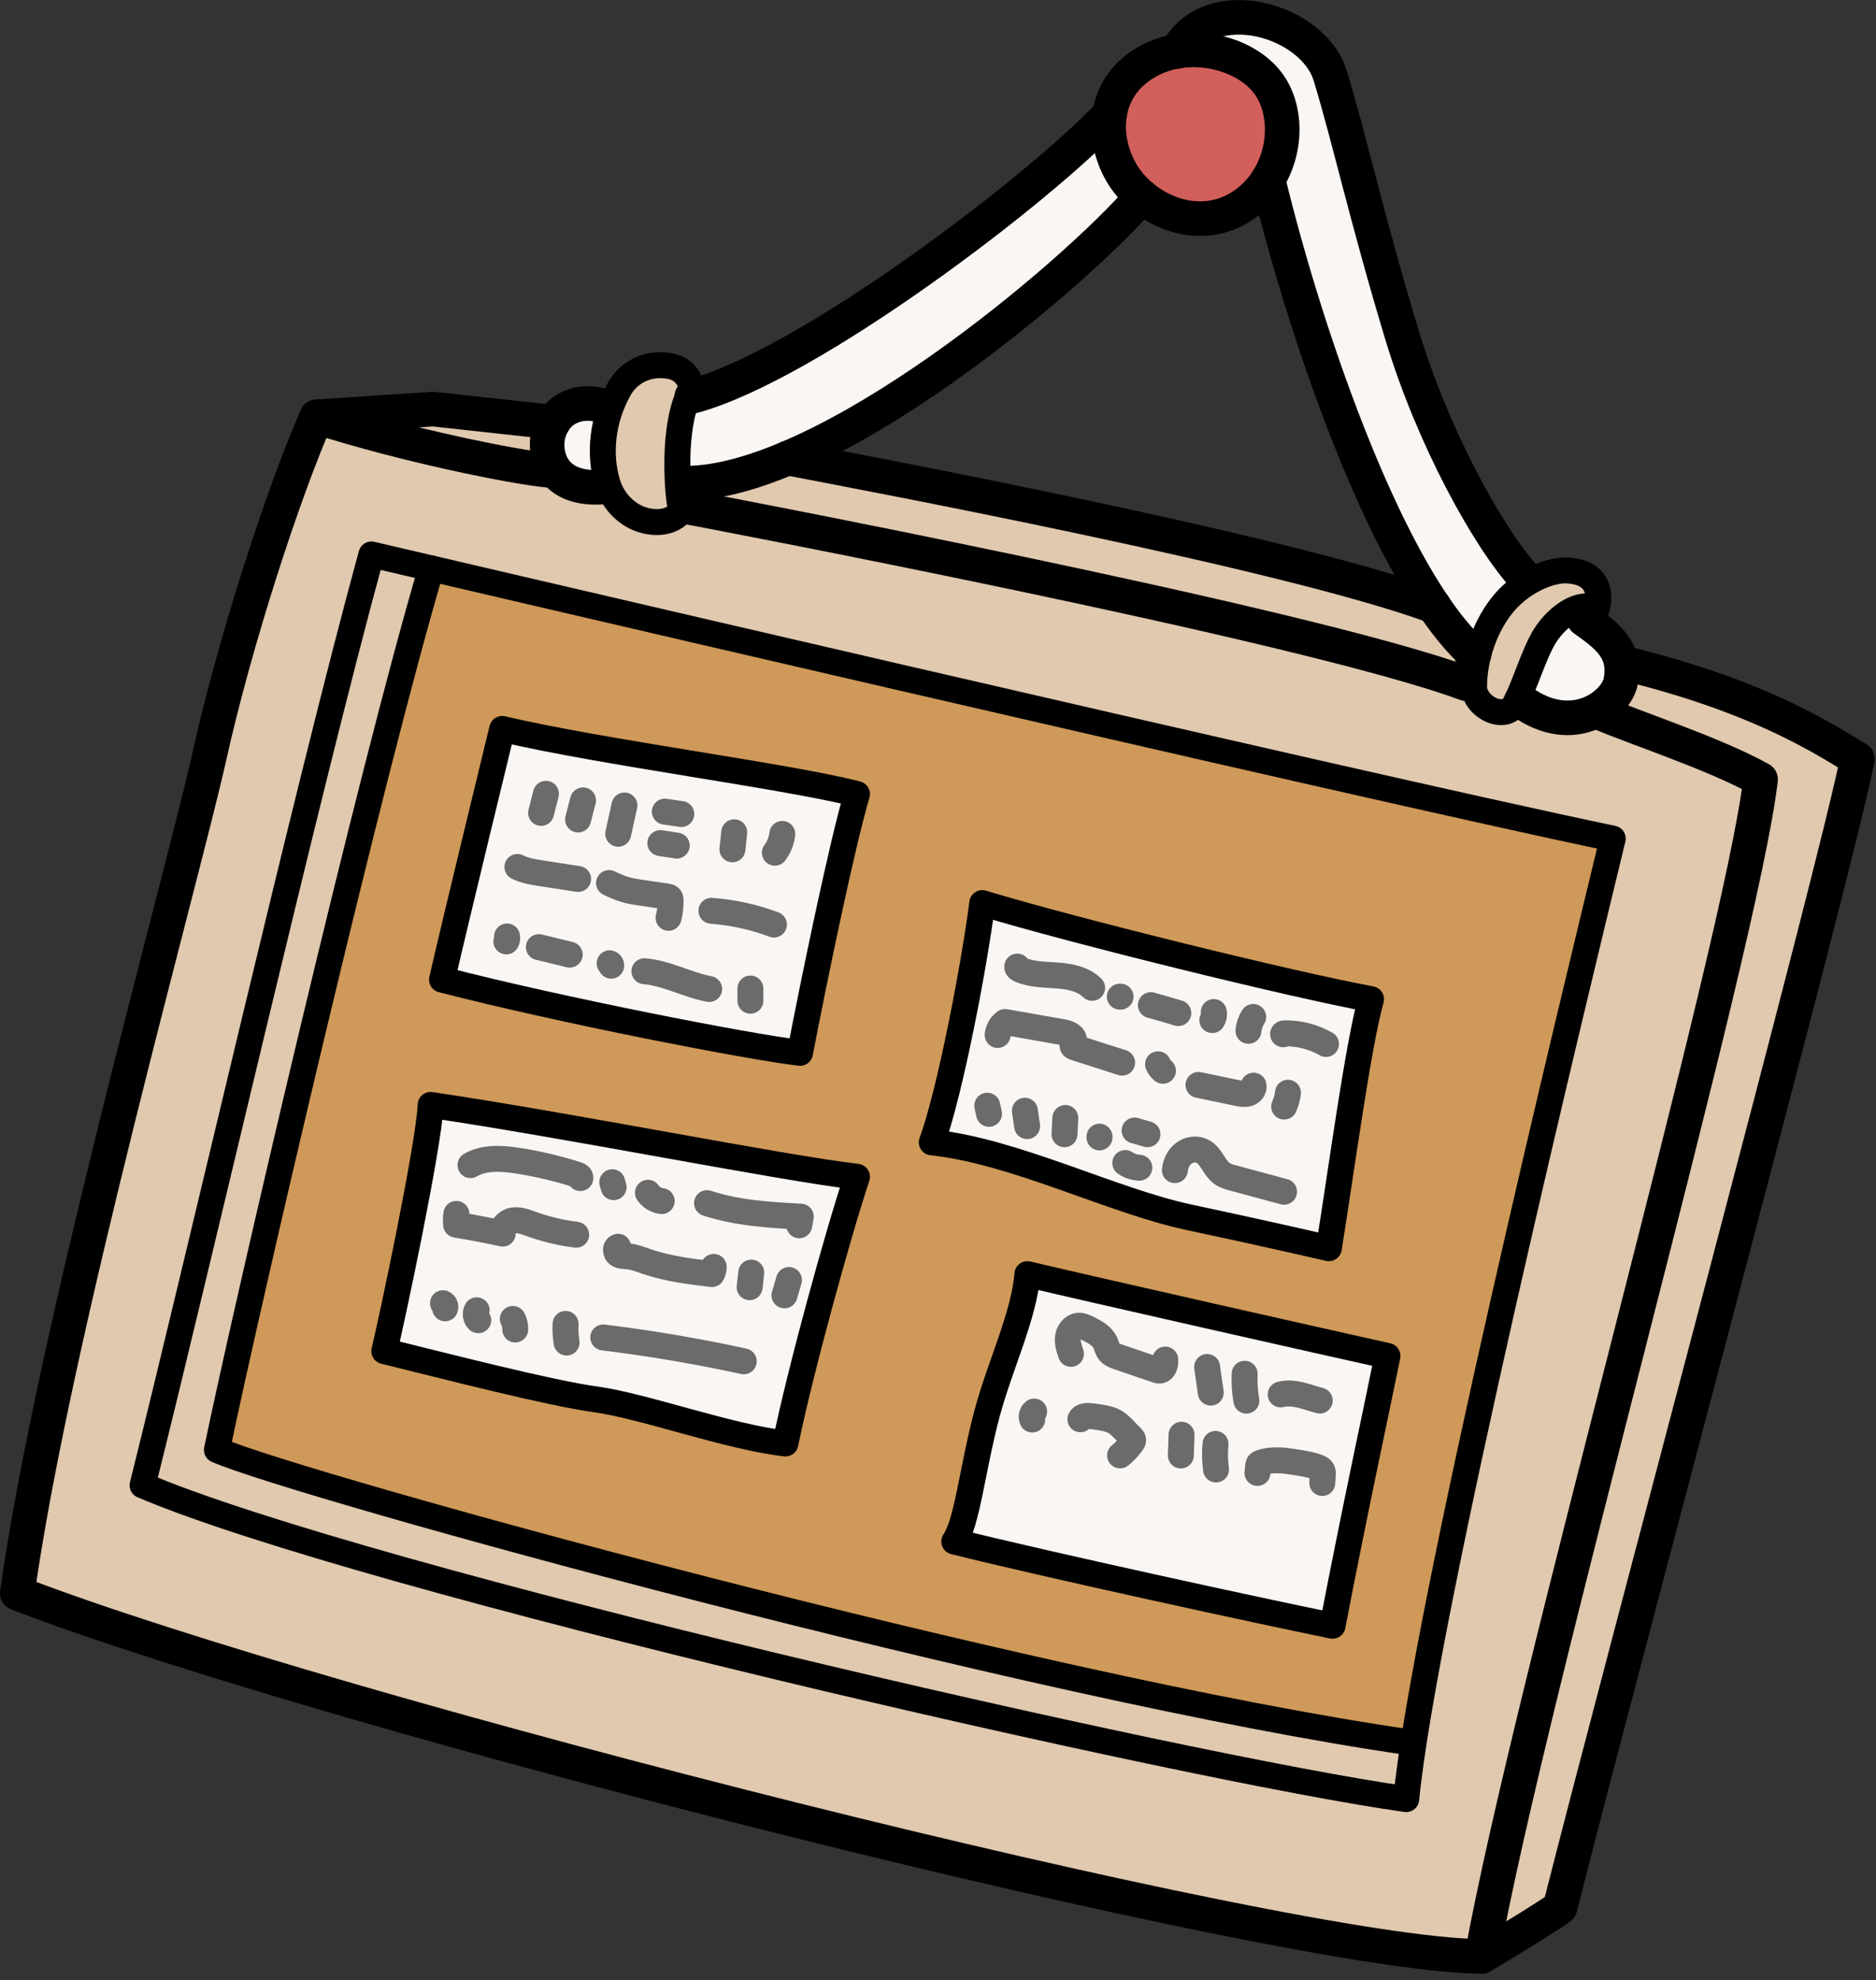 <svg width="217" height="229" viewBox="0 0 217 229" fill="none" xmlns="http://www.w3.org/2000/svg">
<rect x="0" y="0" width="217" height="229" fill="#333333" stroke="none"/>
<g clip-path="url(#clip0_2164_15984)">
<path d="M36.1 49.45L64.68 54.94L71.27 56.36L74.61 60.2L81.62 58.04L85.95 60.67L168.82 79.4L172.16 81.92L178.99 82.35L192.1 85.14L203.65 90.13L170.42 226.79L90.12 210.02L2 184.25L13.28 130.85L29.62 70.12L36.1 49.45Z" fill="#E0C9AF"/>
<path d="M42.61 48.83L62.66 48.68V52.97L60.96 54.05L42.61 48.83Z" fill="#E0C9AF"/>
<path d="M49.54 66.89L186.8 97.29L163.52 201.5L91.79 186.79L25.25 167.69L49.54 66.89Z" fill="#CF9959"/>
<path d="M82.74 55.58L80.8 57.36L83.37 59.1L112.39 65.17L168.82 79.4L167.69 72.59L156.3 67.73L94.42 52.97L82.74 55.58Z" fill="#E0C9AF"/>
<path d="M185.99 82.81L189.39 77.31L196.63 79.08L214.85 87.78L180.82 220.59L171.79 226.24L187.98 157.14L203.65 90.13L185.99 82.81Z" fill="#E0C9AF"/>
<path d="M58.14 84.82L98.09 92.16L92.59 121.76L51.13 113.29L58.14 84.82Z" fill="#FAF6F3"/>
<path d="M113.2 105.14L158.09 115.87L153.72 144.39L138.61 141.57L121.39 135.78L108.12 132.25L113.2 105.14Z" fill="#FAF6F3"/>
<path d="M119.69 147.92L160.07 157.24L154.42 188.58L109.67 178.27L119.69 147.92Z" fill="#FAF6F3"/>
<path d="M50.52 128.72L98.09 136.09L91.18 166.93L71.79 162.89L44.45 156.25L50.52 128.72Z" fill="#FAF6F3"/>
<path d="M63.15 91.8L62.59 94.01" stroke="#6B6B6B" stroke-width="3" stroke-miterlimit="10" stroke-linecap="round" stroke-linejoin="round"/>
<path d="M67.44 92.56L66.87 94.77" stroke="#6B6B6B" stroke-width="3" stroke-miterlimit="10" stroke-linecap="round" stroke-linejoin="round"/>
<path d="M72.23 93.15L71.51 96.42" stroke="#6B6B6B" stroke-width="3" stroke-miterlimit="10" stroke-linecap="round" stroke-linejoin="round"/>
<path d="M76.38 97.5L78.28 97.79" stroke="#6B6B6B" stroke-width="3" stroke-miterlimit="10" stroke-linecap="round" stroke-linejoin="round"/>
<path d="M76.9 93.86L78.81 94.14" stroke="#6B6B6B" stroke-width="3" stroke-miterlimit="10" stroke-linecap="round" stroke-linejoin="round"/>
<path d="M84.93 96.25C84.86 96.91 84.79 97.57 84.72 98.22" stroke="#6B6B6B" stroke-width="3" stroke-miterlimit="10" stroke-linecap="round" stroke-linejoin="round"/>
<path d="M90.49 96.44C90.41 97.22 90.11 97.98 89.63 98.61" stroke="#6B6B6B" stroke-width="3" stroke-miterlimit="10" stroke-linecap="round" stroke-linejoin="round"/>
<path d="M59.85 100.26C60.71 100.7 61.69 100.85 62.65 101C62.87 101.03 63.08 101.07 63.3 101.1C64.49 101.28 65.68 101.47 66.87 101.65" stroke="#6B6B6B" stroke-width="3" stroke-miterlimit="10" stroke-linecap="round" stroke-linejoin="round"/>
<path d="M70.45 102.12C71.06 102.41 71.68 102.69 72.33 102.88C72.93 103.06 73.55 103.15 74.16 103.24C75.16 103.39 76.17 103.54 77.17 103.68C77.28 103.7 77.4 103.72 77.48 103.8C77.56 103.88 77.57 104.01 77.57 104.13C77.58 104.81 77.5 105.49 77.33 106.14" stroke="#6B6B6B" stroke-width="3" stroke-miterlimit="10" stroke-linecap="round" stroke-linejoin="round"/>
<path d="M82.29 105.33C84.76 105.51 87.2 106.05 89.52 106.92" stroke="#6B6B6B" stroke-width="3" stroke-miterlimit="10" stroke-linecap="round" stroke-linejoin="round"/>
<path d="M58.65 108.3C58.7 108.49 58.67 108.7 58.57 108.87" stroke="#6B6B6B" stroke-width="3" stroke-miterlimit="10" stroke-linecap="round" stroke-linejoin="round"/>
<path d="M62.33 109.53C63.52 109.82 64.71 110.11 65.9 110.4" stroke="#6B6B6B" stroke-width="3" stroke-miterlimit="10" stroke-linecap="round" stroke-linejoin="round"/>
<path d="M70.519 111.4C70.639 111.43 70.719 111.56 70.7 111.68" stroke="#6B6B6B" stroke-width="3" stroke-miterlimit="10" stroke-linecap="round" stroke-linejoin="round"/>
<path d="M74.54 112.32C77.13 112.53 79.48 113.9 82.03 114.37" stroke="#6B6B6B" stroke-width="3" stroke-miterlimit="10" stroke-linecap="round" stroke-linejoin="round"/>
<path d="M86.8 115.73C86.8 115.26 86.8 114.79 86.8 114.32" stroke="#6B6B6B" stroke-width="3" stroke-miterlimit="10" stroke-linecap="round" stroke-linejoin="round"/>
<path d="M117.67 111.78C117.64 111.94 117.81 112.06 117.97 112.13C119.31 112.71 120.82 112.7 122.28 112.81C123.74 112.92 125.29 113.21 126.33 114.24" stroke="#6B6B6B" stroke-width="3" stroke-miterlimit="10" stroke-linecap="round" stroke-linejoin="round"/>
<path d="M129.53 115.26C129.56 115.26 129.59 115.26 129.62 115.26" stroke="#6B6B6B" stroke-width="3" stroke-miterlimit="10" stroke-linecap="round" stroke-linejoin="round"/>
<path d="M133.12 116.24C134.18 116.53 135.24 116.84 136.3 117.16" stroke="#6B6B6B" stroke-width="3" stroke-miterlimit="10" stroke-linecap="round" stroke-linejoin="round"/>
<path d="M140.4 117.04C140.48 117.36 140.41 117.7 140.23 117.97" stroke="#6B6B6B" stroke-width="3" stroke-miterlimit="10" stroke-linecap="round" stroke-linejoin="round"/>
<path d="M144.96 117.61C144.65 118.09 144.46 118.65 144.41 119.21" stroke="#6B6B6B" stroke-width="3" stroke-miterlimit="10" stroke-linecap="round" stroke-linejoin="round"/>
<path d="M148.44 119.61C148.37 119.6 148.45 119.5 148.52 119.5C150.21 119.46 151.91 119.89 153.38 120.73" stroke="#6B6B6B" stroke-width="3" stroke-miterlimit="10" stroke-linecap="round" stroke-linejoin="round"/>
<path d="M115.4 119.69C115.45 119.1 115.78 118.53 116.26 118.19C118.51 118.59 120.76 118.98 123.01 119.38C123.6 119.48 124.35 119.83 124.2 120.41C124.14 120.62 123.96 120.87 124.11 121.03C124.16 121.08 124.23 121.11 124.3 121.13C126.13 121.72 127.97 122.31 129.8 122.89" stroke="#6B6B6B" stroke-width="3" stroke-miterlimit="10" stroke-linecap="round" stroke-linejoin="round"/>
<path d="M133.95 123.08C134.07 123.37 134.27 123.64 134.52 123.83" stroke="#6B6B6B" stroke-width="3" stroke-miterlimit="10" stroke-linecap="round" stroke-linejoin="round"/>
<path d="M138.63 125.47C140.14 125.78 141.64 126.09 143.15 126.41C143.55 126.49 143.97 126.58 144.36 126.46C144.75 126.34 145.09 125.95 145 125.55" stroke="#6B6B6B" stroke-width="3" stroke-miterlimit="10" stroke-linecap="round" stroke-linejoin="round"/>
<path d="M148.54 127.97C148.77 127.46 148.92 126.92 148.98 126.37" stroke="#6B6B6B" stroke-width="3" stroke-miterlimit="10" stroke-linecap="round" stroke-linejoin="round"/>
<path d="M114.2 127.87C114.27 128.18 114.33 128.5 114.4 128.81" stroke="#6B6B6B" stroke-width="3" stroke-miterlimit="10" stroke-linecap="round" stroke-linejoin="round"/>
<path d="M118.55 128.45C118.64 129.04 118.72 129.64 118.81 130.23" stroke="#6B6B6B" stroke-width="3" stroke-miterlimit="10" stroke-linecap="round" stroke-linejoin="round"/>
<path d="M123.23 129.29C123.2 129.92 123.17 130.54 123.13 131.17" stroke="#6B6B6B" stroke-width="3" stroke-miterlimit="10" stroke-linecap="round" stroke-linejoin="round"/>
<path d="M127.18 131.45C127.18 131.48 127.18 131.51 127.18 131.54" stroke="#6B6B6B" stroke-width="3" stroke-miterlimit="10" stroke-linecap="round" stroke-linejoin="round"/>
<path d="M131.24 130.74C131.74 130.88 132.23 131.03 132.73 131.17" stroke="#6B6B6B" stroke-width="3" stroke-miterlimit="10" stroke-linecap="round" stroke-linejoin="round"/>
<path d="M130.16 134.5C130.63 134.83 131.21 135.02 131.79 135.04" stroke="#6B6B6B" stroke-width="3" stroke-miterlimit="10" stroke-linecap="round" stroke-linejoin="round"/>
<path d="M135.9 135.32C135.98 134.56 136.33 133.82 136.94 133.37C137.55 132.91 138.41 132.79 139.09 133.14C140.12 133.67 140.42 135.05 141.37 135.72C141.77 136 142.24 136.13 142.71 136.25C144.65 136.77 146.59 137.3 148.53 137.82" stroke="#6B6B6B" stroke-width="3" stroke-miterlimit="10" stroke-linecap="round" stroke-linejoin="round"/>
<path d="M123.88 156.57C123.67 155.96 123.45 155.32 123.53 154.68C123.6 154.04 124.06 153.39 124.7 153.32C125.11 153.28 125.5 153.47 125.87 153.65C126.65 154.04 127.48 154.49 127.85 155.28C128.01 155.62 128.07 156.01 128.3 156.31C128.56 156.64 128.98 156.79 129.38 156.93C130.82 157.42 132.26 157.92 133.7 158.41C133.84 158.46 133.99 158.51 134.14 158.5C134.67 158.46 134.83 157.76 134.79 157.23" stroke="#6B6B6B" stroke-width="3" stroke-miterlimit="10" stroke-linecap="round" stroke-linejoin="round"/>
<path d="M139.63 158.09C139.77 159.08 139.91 160.06 140.05 161.05" stroke="#6B6B6B" stroke-width="3" stroke-miterlimit="10" stroke-linecap="round" stroke-linejoin="round"/>
<path d="M143.97 158.87C143.92 159.91 143.99 160.95 144.17 161.98" stroke="#6B6B6B" stroke-width="3" stroke-miterlimit="10" stroke-linecap="round" stroke-linejoin="round"/>
<path d="M148.14 161.26C149.64 160.88 151.16 161.57 152.66 161.97" stroke="#6B6B6B" stroke-width="3" stroke-miterlimit="10" stroke-linecap="round" stroke-linejoin="round"/>
<path d="M119.62 163.24C119.35 163.45 119.26 163.86 119.4 164.16" stroke="#6B6B6B" stroke-width="3" stroke-miterlimit="10" stroke-linecap="round" stroke-linejoin="round"/>
<path d="M124.97 164.13C125.16 163.75 125.68 163.72 126.1 163.76C126.61 163.81 127.12 163.88 127.62 163.98C128.09 164.07 128.56 164.19 128.97 164.43C129.37 164.66 129.7 165.01 130.03 165.34C130.33 165.65 130.62 165.95 130.92 166.26C130.98 166.32 131.04 166.38 131.06 166.47C131.1 166.61 131.01 166.75 130.93 166.86C130.54 167.4 130.08 167.89 129.56 168.31" stroke="#6B6B6B" stroke-width="3" stroke-miterlimit="10" stroke-linecap="round" stroke-linejoin="round"/>
<path d="M136.67 165.92C136.64 166.72 136.62 167.52 136.59 168.32" stroke="#6B6B6B" stroke-width="3" stroke-miterlimit="10" stroke-linecap="round" stroke-linejoin="round"/>
<path d="M140.6 166.98C140.51 167.97 140.53 168.96 140.66 169.94" stroke="#6B6B6B" stroke-width="3" stroke-miterlimit="10" stroke-linecap="round" stroke-linejoin="round"/>
<path d="M145.45 170.34C145.48 170.06 145.51 169.78 145.54 169.5C145.55 169.43 145.56 169.35 145.6 169.29C145.65 169.23 145.72 169.2 145.79 169.17C147.19 168.67 148.73 168.91 150.19 169.15C150.96 169.28 151.74 169.41 152.47 169.7C152.66 169.77 152.86 169.87 152.95 170.05C153.04 170.21 153.03 170.4 153.01 170.58C152.99 170.89 152.97 171.19 152.95 171.5" stroke="#6B6B6B" stroke-width="3" stroke-miterlimit="10" stroke-linecap="round" stroke-linejoin="round"/>
<path d="M54.42 134.74C56.06 133.8 58.09 133.94 59.96 134.24C62.25 134.6 64.52 135.14 66.73 135.84C66.93 135.9 67.17 136.04 67.13 136.24" stroke="#6B6B6B" stroke-width="3" stroke-miterlimit="10" stroke-linecap="round" stroke-linejoin="round"/>
<path d="M70.82 136.72C70.87 136.91 70.92 137.1 70.98 137.29" stroke="#6B6B6B" stroke-width="3" stroke-miterlimit="10" stroke-linecap="round" stroke-linejoin="round"/>
<path d="M74.95 137.94C75.31 138.47 75.9 138.83 76.54 138.9" stroke="#6B6B6B" stroke-width="3" stroke-miterlimit="10" stroke-linecap="round" stroke-linejoin="round"/>
<path d="M81.78 139.14C85.26 140.29 88.97 140.5 92.63 140.7C92.57 141.03 92.51 141.37 92.45 141.7" stroke="#6B6B6B" stroke-width="3" stroke-miterlimit="10" stroke-linecap="round" stroke-linejoin="round"/>
<path d="M52.79 140.38C52.72 140.79 52.71 141.21 52.76 141.63C54.56 141.93 56.36 142.27 58.15 142.66C57.94 141.97 58.61 141.26 59.33 141.14C60.05 141.02 60.76 141.3 61.45 141.55C63.13 142.15 64.88 142.57 66.65 142.79" stroke="#6B6B6B" stroke-width="3" stroke-miterlimit="10" stroke-linecap="round" stroke-linejoin="round"/>
<path d="M71.49 144.18C71.139 144.29 71.2 144.85 71.49 145.06C71.779 145.27 72.18 145.25 72.54 145.28C73.34 145.34 74.1 145.65 74.86 145.91C77.27 146.73 79.809 147.04 82.34 147.34C82.49 147.09 82.559 146.8 82.559 146.51" stroke="#6B6B6B" stroke-width="3" stroke-miterlimit="10" stroke-linecap="round" stroke-linejoin="round"/>
<path d="M86.9 147.17C86.84 147.73 86.77 148.3 86.71 148.86" stroke="#6B6B6B" stroke-width="3" stroke-miterlimit="10" stroke-linecap="round" stroke-linejoin="round"/>
<path d="M91.26 148.03C91.09 148.62 90.92 149.21 90.74 149.8" stroke="#6B6B6B" stroke-width="3" stroke-miterlimit="10" stroke-linecap="round" stroke-linejoin="round"/>
<path d="M51.24 150.71C51.46 150.8 51.57 151.08 51.49 151.3" stroke="#6B6B6B" stroke-width="3" stroke-miterlimit="10" stroke-linecap="round" stroke-linejoin="round"/>
<path d="M55.14 151.53C54.94 151.9 55.02 152.39 55.32 152.68" stroke="#6B6B6B" stroke-width="3" stroke-miterlimit="10" stroke-linecap="round" stroke-linejoin="round"/>
<path d="M59.32 152.53C59.52 152.9 59.62 153.33 59.6 153.75" stroke="#6B6B6B" stroke-width="3" stroke-miterlimit="10" stroke-linecap="round" stroke-linejoin="round"/>
<path d="M65.42 153.1C65.38 153.82 65.42 154.55 65.54 155.26" stroke="#6B6B6B" stroke-width="3" stroke-miterlimit="10" stroke-linecap="round" stroke-linejoin="round"/>
<path d="M69.78 154.67C75.23 155.34 80.66 156.26 86.03 157.43" stroke="#6B6B6B" stroke-width="3" stroke-miterlimit="10" stroke-linecap="round" stroke-linejoin="round"/>
<path d="M125.59 15.96L128.36 16.49L130.99 22.42L128.66 26.93L105.66 43.8L90.15 53.37L78.89 56.36L78.19 48.53L82.85 44.09L100.85 34.44L119.92 20.93L125.59 15.96Z" fill="#FAF6F3"/>
<path d="M66.97 46.76L69.73 47.31V54.05L67.32 57.24L64.87 52.67L64.46 48.2L66.97 46.76Z" fill="#FAF6F3"/>
<path d="M175.95 81.08L178.36 74.16L183.05 70.17L185.72 74.16L186.55 78.65L183.93 81.85L181.25 82.83L175.95 81.08Z" fill="#FAF6F3"/>
<path d="M146.9 21.67L161.72 64.12L170.52 76.02L175.95 66.89L163.03 41.85L153.72 8.31L146.9 2.57H140.03L138.75 4.86L146.47 9.1L148.31 15.53L146.9 21.67Z" fill="#FAF6F3"/>
<path d="M133.49 6.74H142.83L147.22 10.89L146.67 20.75L140.81 25.06H133.86L129.62 19.73L128.87 13.21L130.09 9.31L133.49 6.74Z" fill="#D15F5B"/>
<path d="M74.24 43.03H78.99L78.89 50.33L77.87 60.53L73.78 60.15L70 54.84L70.92 46.13L74.24 43.03Z" fill="#E0C9AF"/>
<path d="M181.05 66.22L184.31 68.49L181.77 71.61L177.25 77.05L174.19 82.6L170.89 79.4L171.79 72.49L175.95 67.73L181.05 66.22Z" fill="#E0C9AF"/>
<path d="M143.23 24.1C138.14 27.04 132.09 24.08 129.71 19.96C127.33 15.84 127.53 10.12 132.62 7.18C137.71 4.24 144.76 6.2 147.14 10.32C149.52 14.44 148.32 21.16 143.23 24.1Z" stroke="black" stroke-width="4" stroke-miterlimit="10" stroke-linecap="round" stroke-linejoin="round"/>
<path d="M146.67 20.75C151.31 39.92 160.91 67.03 170.51 75.64" stroke="black" stroke-width="4" stroke-miterlimit="10" stroke-linecap="round" stroke-linejoin="round"/>
<path d="M136.15 5.95C140.02 -1.16 151.88 2.3 153.86 8.73C155.99 15.64 158.1 25.29 162.19 38.8C165.73 50.49 172.07 62.09 176.45 66.89" stroke="black" stroke-width="4" stroke-miterlimit="10" stroke-linecap="round" stroke-linejoin="round"/>
<path d="M132.08 22.73C124.01 32.07 95.58 55.91 79.25 55.88" stroke="black" stroke-width="4" stroke-miterlimit="10" stroke-linecap="round" stroke-linejoin="round"/>
<path d="M80.019 45.85C93.57 42.25 120.5 21.65 128.35 13.21" stroke="black" stroke-width="4" stroke-miterlimit="10" stroke-linecap="round" stroke-linejoin="round"/>
<path d="M184.68 70.46C185.15 68.88 185.08 66.15 181.24 65.97C179.35 65.88 176.27 67.13 174.11 69.57C171.82 72.17 170.51 76.06 170.51 79.41C170.51 81.75 174.13 83.55 175.26 81.39C176.39 79.23 177.47 75.48 178.74 73.48C180.18 71.23 182.89 69.33 184.68 70.46Z" stroke="black" stroke-width="3" stroke-miterlimit="10" stroke-linecap="round" stroke-linejoin="round"/>
<path d="M183.22 71.61C185.68 73.39 188.24 75.08 187.45 78.9C186.93 81.41 182 85.44 175.95 81.09" stroke="black" stroke-width="4" stroke-miterlimit="10" stroke-linecap="round" stroke-linejoin="round"/>
<path d="M80.02 44.96C77.62 49.05 78.38 57.6 78.8 59.1C78.35 59.83 76.89 60.77 74.61 60.2C72.67 59.72 70.92 58.08 70.26 55.87C69.27 52.57 69.62 48.61 71.6 45.03C72.65 43.13 74.76 41.92 77.3 42.3C79.84 42.68 80.02 44.96 80.02 44.96Z" stroke="black" stroke-width="3" stroke-miterlimit="10" stroke-linecap="round" stroke-linejoin="round"/>
<path d="M69.46 46.86C67.3 46.26 64.28 46.92 63.42 50.26C62.96 52.05 63.39 56.59 69.36 56.35" stroke="black" stroke-width="4" stroke-miterlimit="10" stroke-linecap="round" stroke-linejoin="round"/>
<path d="M80.019 58.73C80.019 58.73 150.84 72.12 169.62 79.08" stroke="black" stroke-width="4" stroke-miterlimit="10" stroke-linecap="round" stroke-linejoin="round"/>
<path d="M184.88 82.35C188.91 84.11 198.25 87.12 203.65 90.13C201.34 109.71 176.94 195.58 171.41 226.24C149.2 226.24 38.14 198.18 2 184.25C6.14 154.59 21.2 101.05 24.21 87.5C27.22 73.95 32.87 56.71 36.63 48.2C46.98 51.52 59.44 54 63.28 54.37" stroke="black" stroke-width="4" stroke-miterlimit="10" stroke-linecap="round" stroke-linejoin="round"/>
<path d="M42.96 64.12C42.96 64.12 158.27 91.1 186.55 96.98C182.47 113.79 164.74 186.63 162.66 208.06C137.51 204.55 42.12 182.7 16.49 171.77C23.21 144.88 35.4 91.76 42.96 64.12Z" stroke="black" stroke-width="3" stroke-miterlimit="10" stroke-linecap="round" stroke-linejoin="round"/>
<path d="M36.64 48.2L50.09 47.31L64.01 48.83" stroke="black" stroke-width="4" stroke-miterlimit="10" stroke-linecap="round" stroke-linejoin="round"/>
<path d="M91.11 52.97C99.51 54.6 148.54 63.75 165.88 70.11" stroke="black" stroke-width="4" stroke-miterlimit="10" stroke-linecap="round" stroke-linejoin="round"/>
<path d="M187.6 76.63C202.71 80.3 210.05 84.82 214.85 87.78C212.31 100.63 187.79 191.61 180.45 220.59C178.71 221.89 171.41 226.24 171.41 226.24" stroke="black" stroke-width="4" stroke-miterlimit="10" stroke-linecap="round" stroke-linejoin="round"/>
<path d="M49.88 65.73C42.86 89.41 28.55 150.98 25.09 167.68C34.54 171.78 119.78 195.27 163.04 201.49" stroke="black" stroke-width="3" stroke-miterlimit="10" stroke-linecap="round" stroke-linejoin="round"/>
<path d="M49.81 127.78C49.62 132.49 45.2 153.24 44.45 156.25C51.93 158.09 63.56 161.1 69.01 161.85C74.47 162.6 84.26 166.18 90.85 166.93C92.54 158.65 96.87 142.89 99.13 136.09C90.28 135.05 65.25 130.04 49.81 127.78Z" stroke="black" stroke-width="3" stroke-miterlimit="10" stroke-linecap="round" stroke-linejoin="round"/>
<path d="M113.62 104.44C112.68 111.78 109.86 126.46 107.78 132.11C117.38 133.12 128.67 138.89 137.52 140.77C146.37 142.65 153.71 144.35 153.71 144.35C155.22 134.94 157.07 121.01 158.59 115.55C149.39 113.85 124.16 107.64 113.62 104.44Z" stroke="black" stroke-width="3" stroke-miterlimit="10" stroke-linecap="round" stroke-linejoin="round"/>
<path d="M58.09 84.3C58.09 84.3 52.63 106.7 51.13 113.29C65.06 116.87 86.33 121.01 92.54 121.76C94.05 113.85 97.43 97.48 99.13 91.83C91.11 89.76 69.76 87.04 58.09 84.3Z" stroke="black" stroke-width="3" stroke-miterlimit="10" stroke-linecap="round" stroke-linejoin="round"/>
<path d="M110.38 178.27C121.11 180.95 145.82 186.32 154.14 188.01C156.68 174.74 159.65 161.05 160.49 156.81C152.87 155.12 126.61 149.19 118.84 147.35C118.45 152.17 115.67 157.89 114.18 163.44C112.45 169.94 111.9 176.07 110.38 178.27Z" stroke="black" stroke-width="3" stroke-miterlimit="10" stroke-linecap="round" stroke-linejoin="round"/>
</g>
<defs>
<clipPath id="clip0_2164_15984">
<rect width="216.85" height="228.24" fill="white"/>
</clipPath>
</defs>
</svg>
